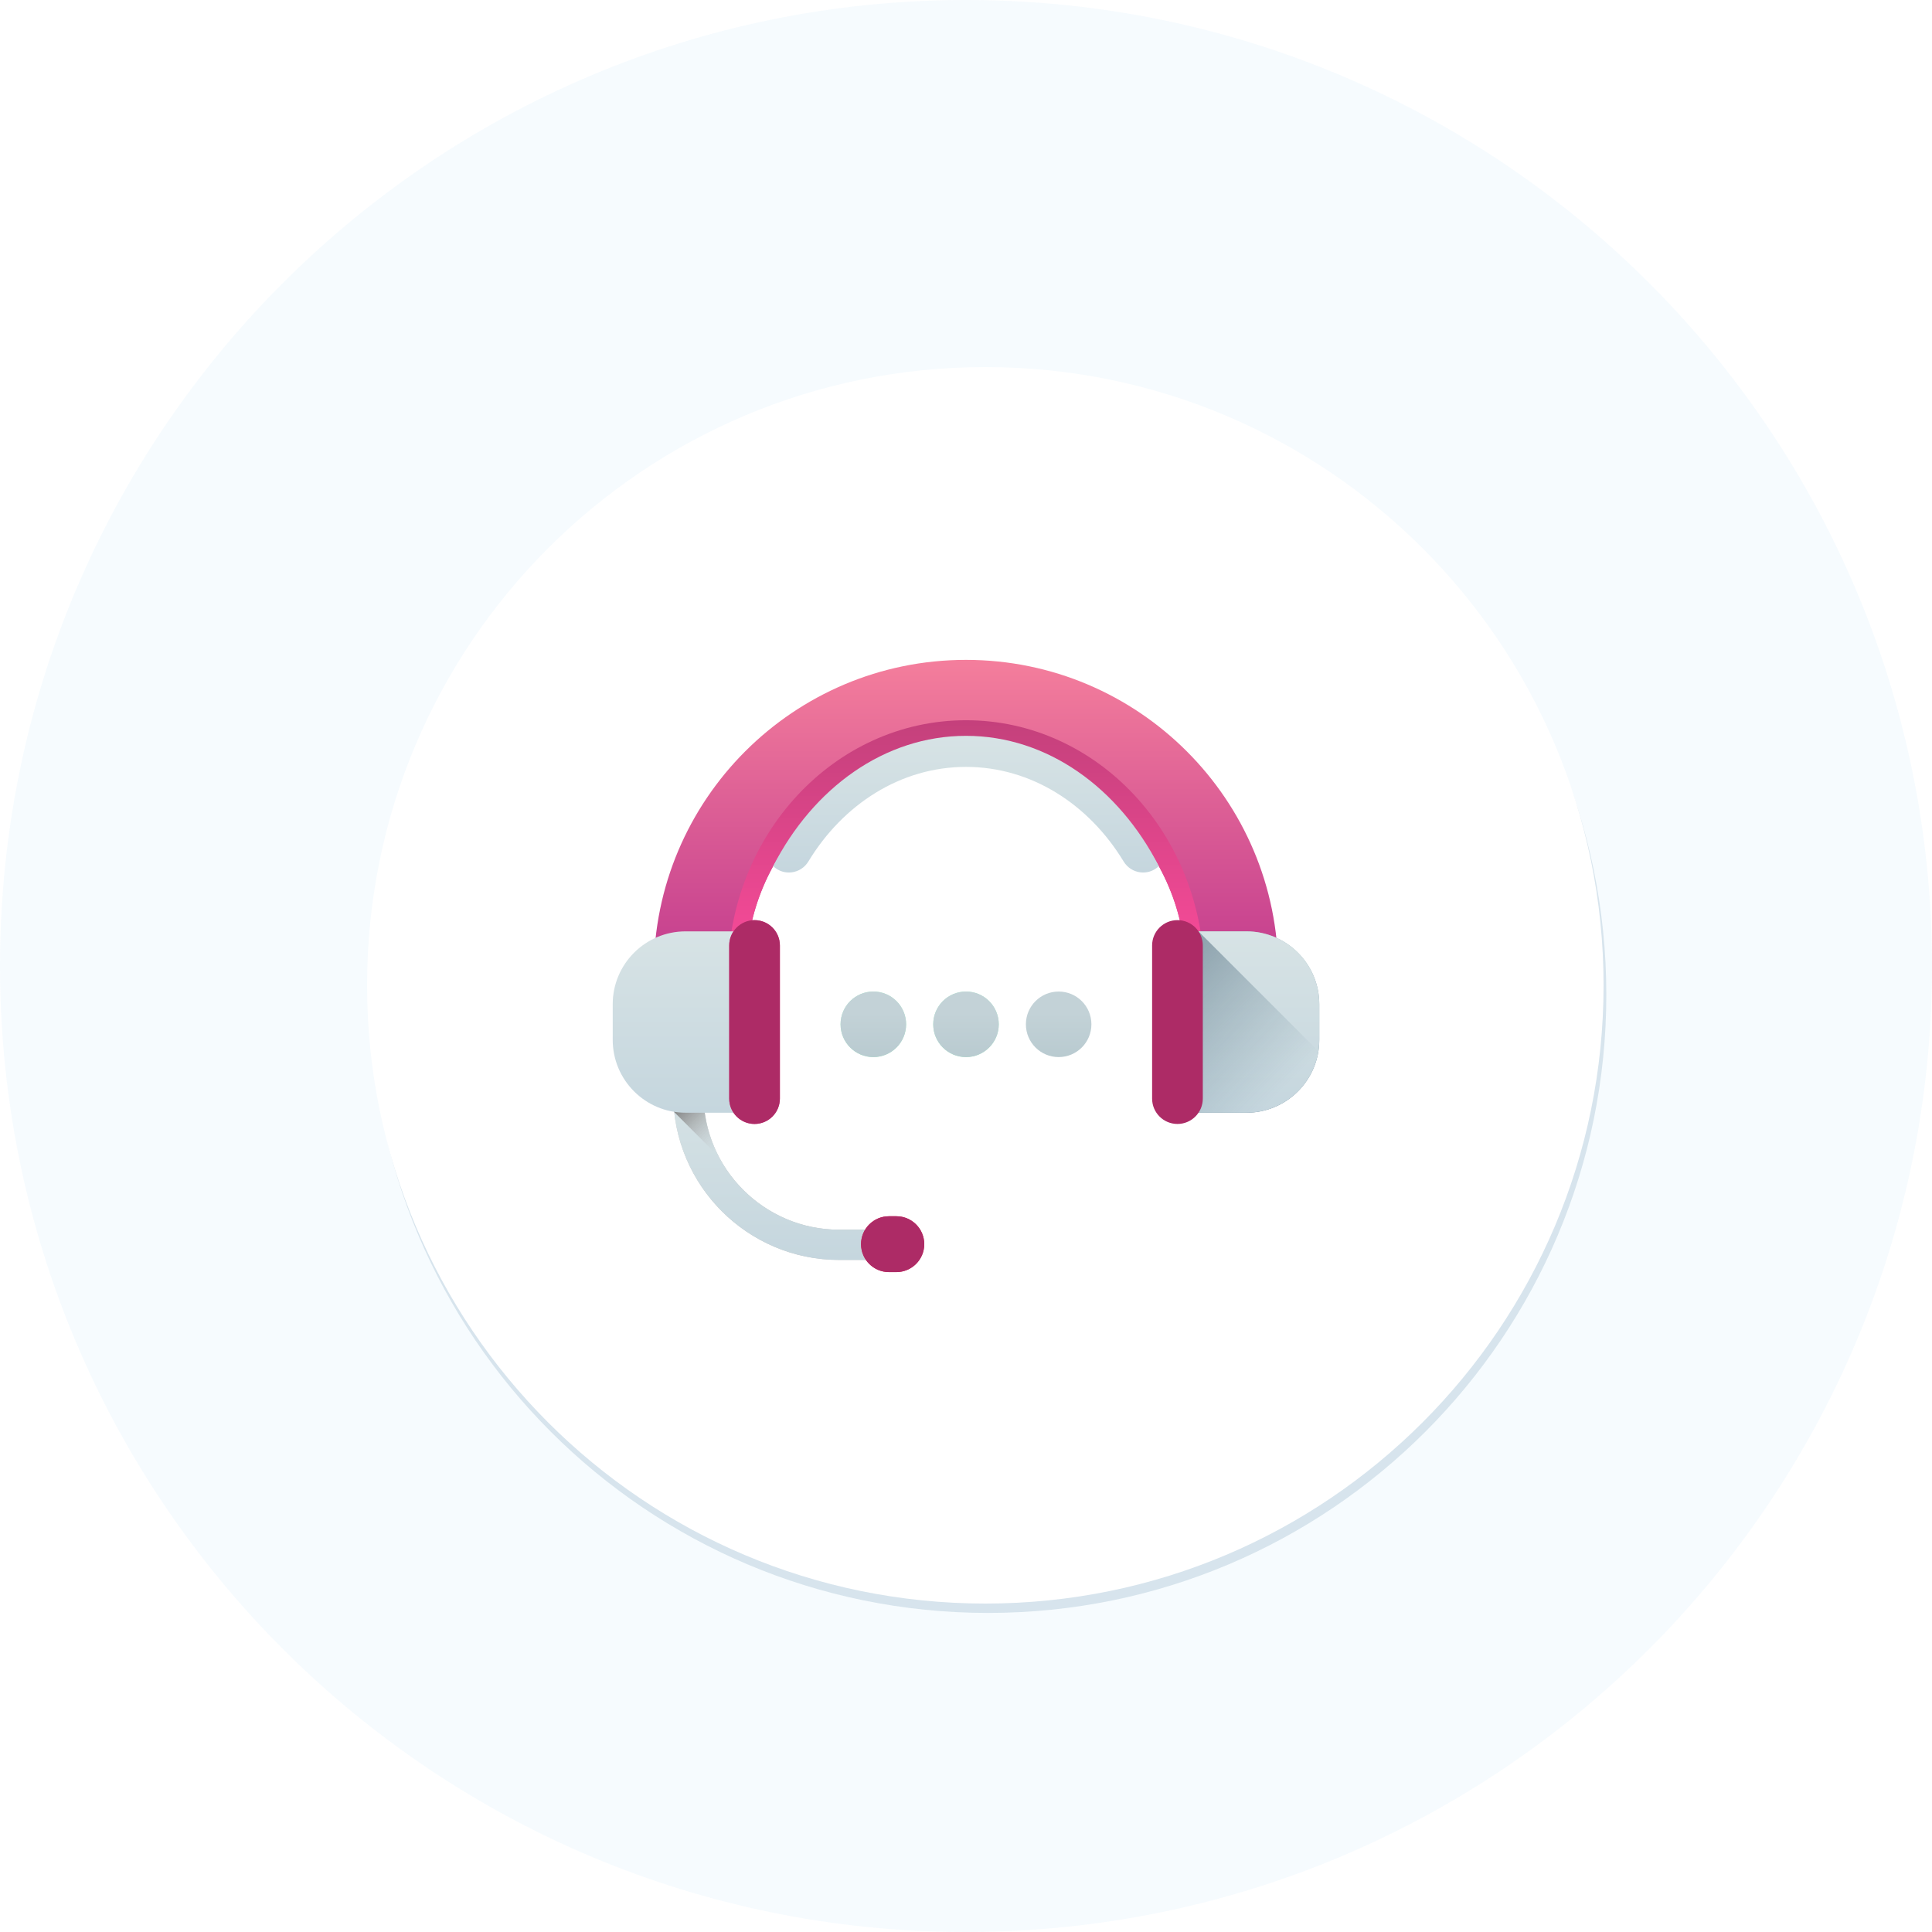 <svg width="100" height="100" viewBox="0 0 100 100" fill="none" xmlns="http://www.w3.org/2000/svg">
<path opacity="0.05" fill-rule="evenodd" clip-rule="evenodd" d="M50 100C77.614 100 100 77.614 100 50C100 22.386 77.614 0 50 0C22.386 0 0 22.386 0 50C0 77.614 22.386 100 50 100Z" fill="#40A8E7"/>
<g opacity="0.5" filter="url(#filter0_f)">
<path fill-rule="evenodd" clip-rule="evenodd" d="M51.143 83.485C68.816 83.485 83.143 69.159 83.143 51.485C83.143 33.812 68.816 19.485 51.143 19.485C33.47 19.485 19.143 33.812 19.143 51.485C19.143 69.159 33.47 83.485 51.143 83.485Z" fill="#B8CDDC"/>
</g>
<g filter="url(#filter1_ii)">
<path fill-rule="evenodd" clip-rule="evenodd" d="M50 82C67.673 82 82 67.673 82 50C82 32.327 67.673 18 50 18C32.327 18 18 32.327 18 50C18 67.673 32.327 82 50 82Z" fill="white"/>
</g>
<g clip-path="url(#clip0)">
<path d="M45.204 54.714C46.141 54.714 46.9 53.955 46.9 53.018C46.9 52.081 46.141 51.322 45.204 51.322C44.267 51.322 43.508 52.081 43.508 53.018C43.508 53.955 44.267 54.714 45.204 54.714Z" fill="url(#paint0_linear)"/>
<path d="M45.204 54.714C46.141 54.714 46.9 53.955 46.9 53.018C46.9 52.081 46.141 51.322 45.204 51.322C44.267 51.322 43.508 52.081 43.508 53.018C43.508 53.955 44.267 54.714 45.204 54.714Z" fill="url(#paint1_linear)"/>
<path d="M50 54.714C50.937 54.714 51.696 53.955 51.696 53.018C51.696 52.081 50.937 51.322 50 51.322C49.063 51.322 48.304 52.081 48.304 53.018C48.304 53.955 49.063 54.714 50 54.714Z" fill="url(#paint2_linear)"/>
<path d="M50 54.714C50.937 54.714 51.696 53.955 51.696 53.018C51.696 52.081 50.937 51.322 50 51.322C49.063 51.322 48.304 52.081 48.304 53.018C48.304 53.955 49.063 54.714 50 54.714Z" fill="url(#paint3_linear)"/>
<path d="M54.796 54.714C55.732 54.714 56.491 53.955 56.491 53.018C56.491 52.081 55.732 51.322 54.796 51.322C53.859 51.322 53.1 52.081 53.1 53.018C53.1 53.955 53.859 54.714 54.796 54.714Z" fill="url(#paint4_linear)"/>
<path d="M50 34.155C41.075 34.155 33.839 41.391 33.839 50.316C33.839 50.691 33.851 51.061 33.877 51.429H38.667C38.631 51.063 38.613 50.692 38.613 50.316C38.613 44.028 43.711 38.93 50 38.93C56.289 38.93 61.387 44.028 61.387 50.316C61.387 50.692 61.369 51.063 61.333 51.429H66.123C66.149 51.062 66.161 50.691 66.161 50.316C66.161 41.391 58.925 34.155 50 34.155Z" fill="url(#paint5_linear)"/>
<path d="M50 37.279C43.192 37.279 37.672 43.206 37.672 50.518C37.672 50.824 37.682 51.128 37.701 51.429H38.667C38.631 51.063 38.613 50.692 38.613 50.317C38.613 44.028 43.711 38.93 50 38.93C56.289 38.93 61.386 44.028 61.386 50.317C61.386 50.692 61.368 51.063 61.333 51.429H62.298C62.318 51.128 62.328 50.824 62.328 50.518C62.328 43.207 56.808 37.279 50 37.279Z" fill="url(#paint6_linear)"/>
<path d="M46.959 65.214H43.434C38.698 65.214 34.846 61.361 34.846 56.626V55.755H36.411V56.626C36.411 60.498 39.562 63.649 43.434 63.649H46.959V65.214Z" fill="url(#paint7_linear)"/>
<path d="M46.959 65.214H43.434C38.698 65.214 34.846 61.361 34.846 56.626V55.755H36.411V56.626C36.411 60.498 39.562 63.649 43.434 63.649H46.959V65.214Z" fill="url(#paint8_linear)"/>
<path d="M37.206 59.87C36.699 58.899 36.411 57.795 36.411 56.626V55.755H34.846V56.626C34.846 56.941 34.863 57.253 34.897 57.56L37.206 59.87Z" fill="url(#paint9_linear)"/>
<path d="M39.068 57.594H35.486C33.403 57.594 31.714 55.905 31.714 53.822V51.979C31.714 49.896 33.403 48.207 35.486 48.207H39.068V57.594Z" fill="url(#paint10_linear)"/>
<path d="M39.055 58.176C38.33 58.176 37.743 57.588 37.743 56.864V48.938C37.743 48.213 38.33 47.626 39.055 47.626C39.779 47.626 40.367 48.213 40.367 48.938V56.863C40.367 57.588 39.779 58.176 39.055 58.176Z" fill="url(#paint11_linear)"/>
<path d="M60.932 57.594H64.513C66.597 57.594 68.286 55.905 68.286 53.822V51.979C68.286 49.896 66.597 48.207 64.513 48.207H60.932V57.594Z" fill="url(#paint12_linear)"/>
<path d="M60.932 57.594H64.513C66.597 57.594 68.286 55.905 68.286 53.822V51.979C68.286 49.896 66.597 48.207 64.513 48.207H60.932V57.594Z" fill="url(#paint13_linear)"/>
<path d="M62.037 48.21L62.036 48.207H60.933V57.594H64.514C66.396 57.594 67.956 56.215 68.24 54.412L62.037 48.21Z" fill="url(#paint14_linear)"/>
<path d="M60.945 58.176C60.221 58.176 59.633 57.588 59.633 56.864V48.938C59.633 48.213 60.221 47.626 60.945 47.626C61.67 47.626 62.257 48.213 62.257 48.938V56.863C62.257 57.588 61.67 58.176 60.945 58.176Z" fill="url(#paint15_linear)"/>
<path d="M50 38.087C45.788 38.087 42.095 40.781 40.02 44.83L40.026 44.836C40.569 45.359 41.452 45.233 41.842 44.589C43.636 41.63 46.62 39.694 50 39.694C53.38 39.694 56.364 41.63 58.158 44.589C58.548 45.233 59.431 45.359 59.974 44.836L59.98 44.83C57.905 40.781 54.212 38.087 50 38.087Z" fill="url(#paint16_linear)"/>
<path d="M46.395 65.843H46.013C45.215 65.843 44.568 65.196 44.568 64.398C44.568 63.6 45.215 62.953 46.013 62.953H46.395C47.193 62.953 47.839 63.6 47.839 64.398C47.839 65.196 47.192 65.843 46.395 65.843Z" fill="url(#paint17_linear)"/>
<path d="M46.395 65.843H46.013C45.215 65.843 44.568 65.196 44.568 64.398C44.568 63.6 45.215 62.953 46.013 62.953H46.395C47.193 62.953 47.839 63.6 47.839 64.398C47.839 65.196 47.192 65.843 46.395 65.843Z" fill="url(#paint18_linear)"/>
<path d="M39.055 58.176C38.33 58.176 37.743 57.588 37.743 56.864V48.938C37.743 48.213 38.33 47.626 39.055 47.626C39.779 47.626 40.367 48.213 40.367 48.938V56.863C40.367 57.588 39.779 58.176 39.055 58.176Z" fill="url(#paint19_linear)"/>
</g>
<defs>
<filter id="filter0_f" x="9.143" y="9.485" width="84" height="84" filterUnits="userSpaceOnUse" color-interpolation-filters="sRGB">
<feFlood flood-opacity="0" result="BackgroundImageFix"/>
<feBlend mode="normal" in="SourceGraphic" in2="BackgroundImageFix" result="shape"/>
<feGaussianBlur stdDeviation="5" result="effect1_foregroundBlur"/>
</filter>
<filter id="filter1_ii" x="17" y="17" width="67" height="67" filterUnits="userSpaceOnUse" color-interpolation-filters="sRGB">
<feFlood flood-opacity="0" result="BackgroundImageFix"/>
<feBlend mode="normal" in="SourceGraphic" in2="BackgroundImageFix" result="shape"/>
<feColorMatrix in="SourceAlpha" type="matrix" values="0 0 0 0 0 0 0 0 0 0 0 0 0 0 0 0 0 0 127 0" result="hardAlpha"/>
<feOffset dx="-1" dy="-1"/>
<feGaussianBlur stdDeviation="1"/>
<feComposite in2="hardAlpha" operator="arithmetic" k2="-1" k3="1"/>
<feColorMatrix type="matrix" values="0 0 0 0 0.036 0 0 0 0 0.266 0 0 0 0 0.406 0 0 0 0.31 0"/>
<feBlend mode="normal" in2="shape" result="effect1_innerShadow"/>
<feColorMatrix in="SourceAlpha" type="matrix" values="0 0 0 0 0 0 0 0 0 0 0 0 0 0 0 0 0 0 127 0" result="hardAlpha"/>
<feOffset dx="2" dy="2"/>
<feGaussianBlur stdDeviation="1.5"/>
<feComposite in2="hardAlpha" operator="arithmetic" k2="-1" k3="1"/>
<feColorMatrix type="matrix" values="0 0 0 0 1 0 0 0 0 1 0 0 0 0 1 0 0 0 0.42 0"/>
<feBlend mode="normal" in2="effect1_innerShadow" result="effect2_innerShadow"/>
</filter>
<linearGradient id="paint0_linear" x1="45.204" y1="52.447" x2="45.204" y2="64.788" gradientUnits="userSpaceOnUse">
<stop stop-color="#A7F3CE"/>
<stop offset="1" stop-color="#61DB99"/>
</linearGradient>
<linearGradient id="paint1_linear" x1="45.204" y1="52.447" x2="45.204" y2="64.788" gradientUnits="userSpaceOnUse">
<stop stop-color="#C3D2D7"/>
<stop offset="1" stop-color="#8BA8B1"/>
</linearGradient>
<linearGradient id="paint2_linear" x1="50" y1="52.447" x2="50" y2="64.788" gradientUnits="userSpaceOnUse">
<stop stop-color="#A7F3CE"/>
<stop offset="1" stop-color="#61DB99"/>
</linearGradient>
<linearGradient id="paint3_linear" x1="49.999" y1="52.447" x2="49.999" y2="64.788" gradientUnits="userSpaceOnUse">
<stop stop-color="#C3D2D7"/>
<stop offset="1" stop-color="#8BA8B1"/>
</linearGradient>
<linearGradient id="paint4_linear" x1="54.795" y1="52.447" x2="54.795" y2="64.788" gradientUnits="userSpaceOnUse">
<stop stop-color="#C3D2D7"/>
<stop offset="1" stop-color="#8BA8B1"/>
</linearGradient>
<linearGradient id="paint5_linear" x1="50" y1="34.156" x2="50" y2="51.43" gradientUnits="userSpaceOnUse">
<stop stop-color="#F47E9C"/>
<stop offset="1" stop-color="#BF378D"/>
</linearGradient>
<linearGradient id="paint6_linear" x1="49.999" y1="51.293" x2="49.999" y2="35.829" gradientUnits="userSpaceOnUse">
<stop stop-color="#FF4C9D"/>
<stop offset="1" stop-color="#BE3F78"/>
</linearGradient>
<linearGradient id="paint7_linear" x1="40.902" y1="49.229" x2="40.902" y2="62.138" gradientUnits="userSpaceOnUse">
<stop stop-color="#F2F2F2"/>
<stop offset="1" stop-color="#C3C3C3"/>
</linearGradient>
<linearGradient id="paint8_linear" x1="40.902" y1="55.755" x2="40.902" y2="65.215" gradientUnits="userSpaceOnUse">
<stop stop-color="#D7E3E5"/>
<stop offset="1" stop-color="#C5D6DE"/>
</linearGradient>
<linearGradient id="paint9_linear" x1="37.789" y1="58.793" x2="35.532" y2="56.536" gradientUnits="userSpaceOnUse">
<stop stop-color="#C3C3C3" stop-opacity="0"/>
<stop offset="1" stop-color="#777777"/>
</linearGradient>
<linearGradient id="paint10_linear" x1="35.391" y1="48.208" x2="35.391" y2="57.594" gradientUnits="userSpaceOnUse">
<stop stop-color="#D7E3E5"/>
<stop offset="1" stop-color="#C5D6DE"/>
</linearGradient>
<linearGradient id="paint11_linear" x1="44.024" y1="58.274" x2="45.861" y2="60.26" gradientUnits="userSpaceOnUse">
<stop stop-color="#EB4F95"/>
<stop offset="1" stop-color="#DD1971"/>
</linearGradient>
<linearGradient id="paint12_linear" x1="64.608" y1="48.208" x2="64.608" y2="57.594" gradientUnits="userSpaceOnUse">
<stop stop-color="#9EB9BF"/>
<stop offset="1" stop-color="#618292"/>
</linearGradient>
<linearGradient id="paint13_linear" x1="64.609" y1="48.208" x2="64.609" y2="57.594" gradientUnits="userSpaceOnUse">
<stop stop-color="#D7E3E5"/>
<stop offset="1" stop-color="#C5D6DE"/>
</linearGradient>
<linearGradient id="paint14_linear" x1="65.66" y1="57.078" x2="55.206" y2="46.623" gradientUnits="userSpaceOnUse">
<stop stop-color="#618292" stop-opacity="0"/>
<stop offset="1" stop-color="#52697B"/>
</linearGradient>
<linearGradient id="paint15_linear" x1="65.914" y1="58.274" x2="67.751" y2="60.26" gradientUnits="userSpaceOnUse">
<stop stop-color="#AD2B66"/>
<stop offset="1" stop-color="#C40259"/>
</linearGradient>
<linearGradient id="paint16_linear" x1="50" y1="38.087" x2="50" y2="45.161" gradientUnits="userSpaceOnUse">
<stop stop-color="#D7E3E5"/>
<stop offset="1" stop-color="#C5D6DE"/>
</linearGradient>
<linearGradient id="paint17_linear" x1="52.399" y1="65.87" x2="52.596" y2="66.839" gradientUnits="userSpaceOnUse">
<stop stop-color="#E31448"/>
<stop offset="1" stop-color="#DD1971"/>
<stop offset="1" stop-color="#BF378D"/>
</linearGradient>
<linearGradient id="paint18_linear" x1="52.399" y1="65.87" x2="52.596" y2="66.839" gradientUnits="userSpaceOnUse">
<stop stop-color="#AD2B66"/>
<stop offset="1" stop-color="#C40259"/>
</linearGradient>
<linearGradient id="paint19_linear" x1="44.024" y1="58.274" x2="45.861" y2="60.26" gradientUnits="userSpaceOnUse">
<stop stop-color="#AD2B66"/>
<stop offset="1" stop-color="#C40259"/>
</linearGradient>
<clipPath id="clip0">
<rect width="36.571" height="36.571" fill="white" transform="translate(31.714 31.714)"/>
</clipPath>
</defs>
</svg>
